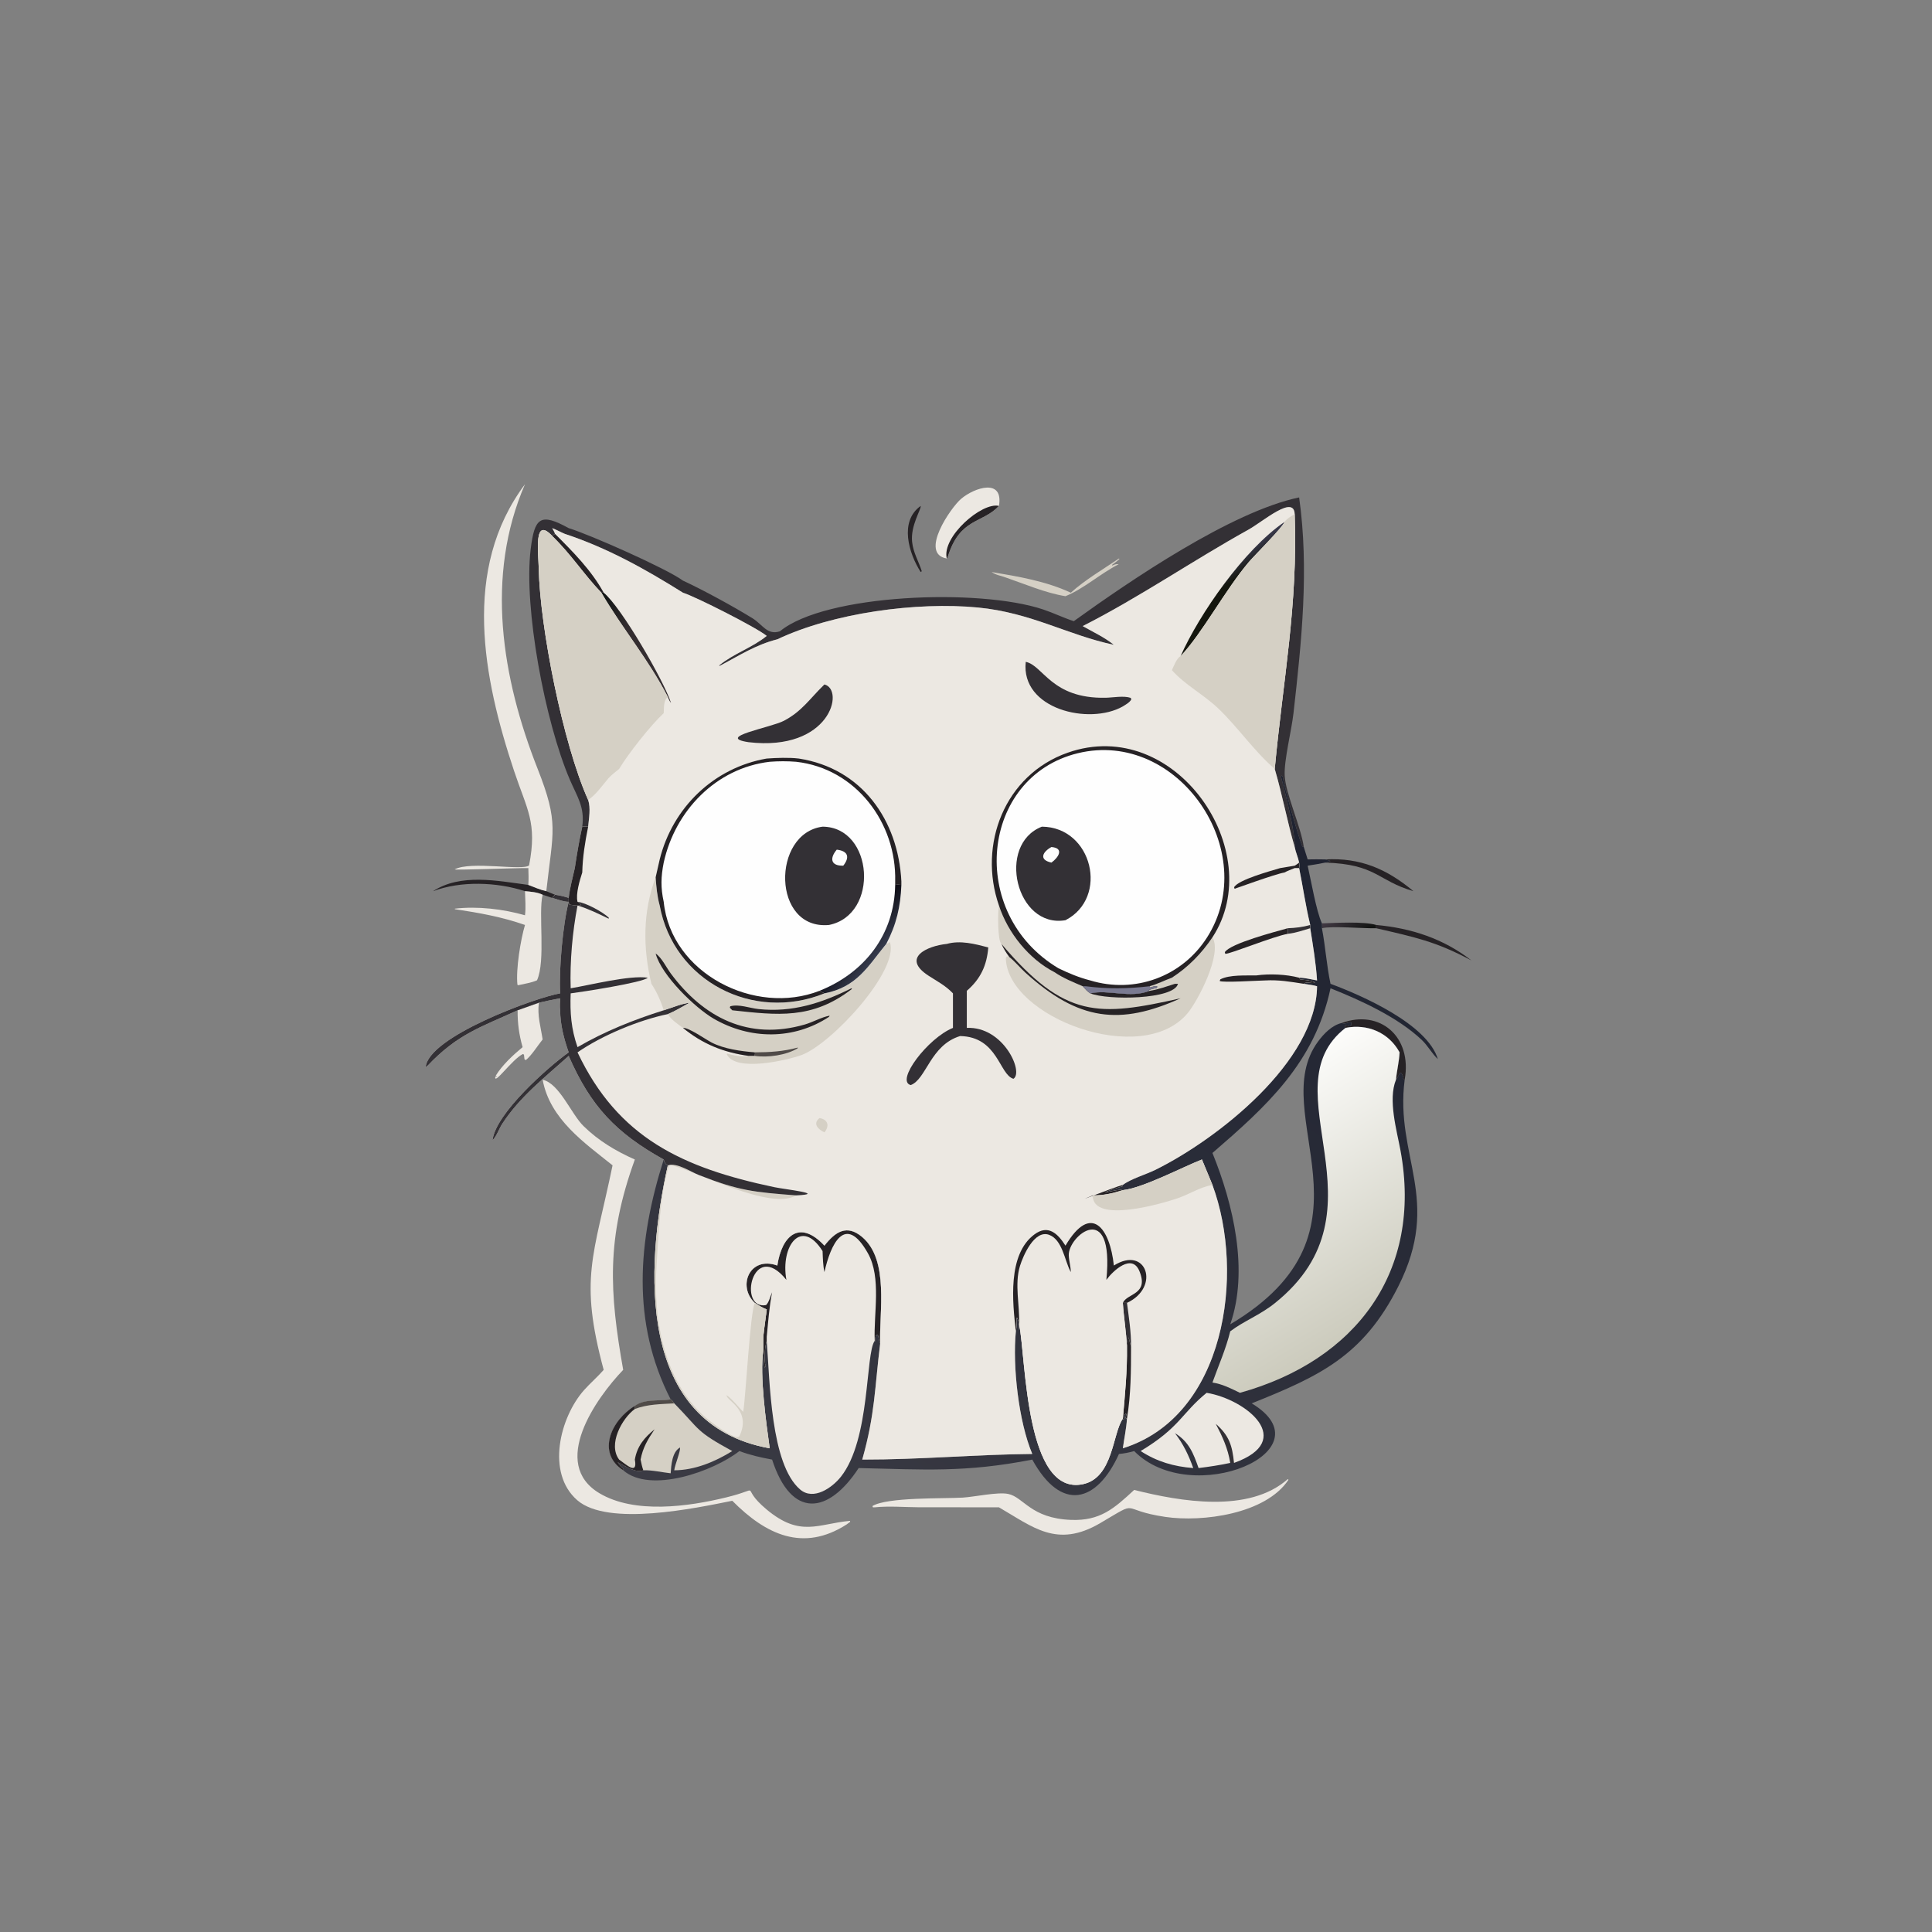 <?xml version="1.0" encoding="utf-8" ?>
<svg xmlns="http://www.w3.org/2000/svg" xmlns:xlink="http://www.w3.org/1999/xlink" width="1024" height="1024">
	<rect width="100%" height="100%" fill="#808080" stroke="none"/>
	<path fill="#262225" transform="scale(2 2)" d="M243.994 134.079C244.135 135.017 241.256 139.324 241.72 143.615C242.037 146.542 243.425 148.665 244.277 151.377L243.994 151.591C240.859 146.714 238.231 138.167 243.994 134.079Z"/>
	<defs>
		<linearGradient id="gradient_0" gradientUnits="userSpaceOnUse" x1="359.121" y1="248.443" x2="355.153" y2="242.201">
			<stop offset="0" stop-color="#121412"/>
			<stop offset="1" stop-color="#403842"/>
		</linearGradient>
	</defs>
	<path fill="url(#gradient_0)" transform="scale(2 2)" d="M350.321 244.7C353.965 244.574 361.405 244.142 364.705 245.125L364.705 245.99C361.374 246.089 352.838 245.332 350.321 245.99C350.42 245.596 350.339 245.107 350.321 244.7Z"/>
	<path fill="#262225" transform="scale(2 2)" d="M351.209 227.753C360.452 227.255 367.466 230.228 374.577 236.171C365.015 233.389 364.805 229.026 351.209 228.597C351.731 228.506 352.143 228.498 352.57 228.164L351.209 227.753Z"/>
	<path fill="#262225" transform="scale(2 2)" d="M364.705 245.125C373.991 245.968 382.521 248.742 389.932 254.52C380.433 249.441 374.913 248.37 364.705 245.99L364.705 245.125Z"/>
	<path fill="#262225" transform="scale(2 2)" d="M114.764 236.171C122.1 231.392 131.811 233.428 140.018 234.514C141.569 235.105 143.156 235.807 144.775 236.171L147.069 237.114L146.339 237.949L143.806 237.114C142.365 236.423 140.695 236.319 139.127 236.171C131.692 233.732 122.125 233.393 114.764 236.171Z"/>
	<path fill="#D5D0C5" transform="scale(2 2)" d="M296.541 148.007L296.664 148.143C296.061 148.704 295.401 149.179 294.74 149.668L294.729 149.895C295.366 149.619 295.768 149.4 296.471 149.533C291.564 152.019 287.42 155.906 282.361 158.003C277.026 157.131 271.611 154.781 266.49 153.027C265.134 152.518 264.043 152.443 262.78 151.591C269.85 152.775 277.24 154.022 283.772 157.071C287.609 153.62 292.281 150.91 296.541 148.007Z"/>
	<path fill="#262225" transform="scale(2 2)" d="M355.577 271.1C365.647 267.398 374.322 274.685 372.254 286.146L372.065 286.136L371.839 285.886L371.934 285.57C370.983 282.871 370.836 285.218 369.948 286.146C370.16 283.701 370.789 281.37 370.902 278.884C368.035 273.632 362.397 271.245 356.56 272.404C356.428 272.164 356.392 271.822 356.33 271.555L357.761 271.996L358.086 271.749L358.123 270.954C357.179 270.691 356.655 271.588 355.577 271.1Z"/>
	<path fill="#ECE8E2" transform="scale(2 2)" d="M137.179 267.736L142.816 265.732C142.342 269.102 143.298 272.148 143.806 275.466C142.517 277.052 140.851 279.749 139.326 280.951L138.99 280.707L138.855 279.491L138.575 279.321C135.714 280.715 130.78 287.846 131.274 285.295L131.797 285.315L131.369 285.084C133.059 282.289 135.987 279.575 138.496 277.503C137.558 274.246 137.136 271.12 137.179 267.736Z"/>
	<path fill="#ECE8E2" transform="scale(2 2)" d="M250.903 148.007C243.509 146.762 251.982 134.508 254.69 132.208C258.258 129.177 265.998 126.644 264.731 134.079C260.247 138.827 254.405 137.192 251.182 147.53C251.078 147.863 251.139 147.738 250.903 148.007Z"/>
	<path fill="#262225" transform="scale(2 2)" d="M250.903 148.007C249.526 142.253 260.251 132.968 264.731 134.079C260.247 138.827 254.405 137.192 251.182 147.53C251.078 147.863 251.139 147.738 250.903 148.007Z"/>
	<path fill="#ECE8E2" transform="scale(2 2)" d="M139.127 236.171C140.695 236.319 142.365 236.423 143.806 237.114C142.612 241.926 144.661 254.604 142.314 259.787C140.811 260.469 138.918 260.71 137.304 261.098L137.124 260.965C136.68 256.89 137.973 248.996 139.127 245.125C132.945 242.965 126.994 241.912 120.537 240.939L120.534 240.807C126.565 240.105 133.295 240.898 139.127 242.555C139.397 240.488 139.18 238.253 139.127 236.171Z"/>
	<path fill="#ECE8E2" transform="scale(2 2)" d="M341.279 391.977L341.454 392.156C335.45 401.254 318.617 403.44 308.843 401.998C296.095 400.117 302.566 397.193 291.536 403.659C280.067 410.382 273.679 404.622 264.731 399.456L243.443 399.441C239.574 399.421 235.662 399.069 231.809 399.456L231.343 399.467L231.193 399.128C235.024 396.707 250.356 397.183 255.12 396.883C258.299 396.683 264.386 395.338 267.164 395.904C271.307 396.75 273.11 402.388 283.863 402.789C291.561 403.076 295.258 399.769 300.564 394.848C312.899 397.937 330.938 401.088 341.279 391.977Z"/>
	<path fill="#ECE8E2" transform="scale(2 2)" d="M139.127 128.328C128.543 152.704 132.988 179.668 142.479 203.746C148.179 218.205 146.546 220.164 144.775 236.171C143.156 235.807 141.569 235.105 140.018 234.514C140.109 233.015 140.074 231.55 140.018 230.051C137.071 230 120.925 230.632 120.488 230.399C124.771 228.092 138.483 230.85 140.213 229.34C142.427 217.936 139.662 214.607 136.215 204.249C128.074 179.784 122.282 150.844 139.127 128.328Z"/>
	<path fill="#ECE8E2" transform="scale(2 2)" d="M143.806 286.146C148.249 287.112 151.364 295.22 154.653 298.433C158.662 302.349 163.156 305.021 168.24 307.285C160.634 328.278 161.498 342.385 165.153 363.026C157.881 370.611 145.722 387.891 158.86 395.724C168.174 401.277 182.446 399.27 192.454 396.827C202.851 394.288 195.46 393.595 203.14 400.01C212.137 407.526 216.79 403.788 225.277 403.041L225.297 403.3L224.361 404C212.836 411.374 202.984 406.726 194.061 397.719C184.369 399.673 161.095 404.622 152.985 397.574C144.652 390.333 148.402 375.563 154.787 368.384C156.39 366.581 158.237 365.011 159.829 363.201L159.981 363.026C153.436 338.711 157.308 333.113 162.337 308.829C154.95 302.881 145.746 296.648 143.806 286.146Z"/>
	<path fill="#333035" transform="scale(2 2)" d="M284.567 164.616C299.607 153.794 326.31 135.582 344.285 131.819C346.97 150.828 344.925 170.111 342.779 189.071C342.26 193.655 340.254 201.452 340.461 205.561C340.703 210.384 344.761 219.02 345.517 224.473L345.117 224.293C344.026 221.563 340.37 208.668 339.917 205.775L339.572 205.524L339.467 205.807C340.491 209.42 343.377 221.247 343.105 224.473C341.149 217.794 339.886 210.858 337.819 203.772C340.022 180.068 343.976 160.502 343.105 136.28C342.928 131 334.718 138.222 330.824 140.383C316.042 148.589 301.979 158.282 286.934 165.921C289.667 167.479 292.753 168.905 295.185 170.883C283.024 168.329 273.299 162.364 259.185 161.001C242.956 159.435 220.785 162.412 205.999 169.425C200.202 170.881 195.806 173.809 190.631 176.515L190.64 176.297C194.479 173.161 199.352 171.649 203.193 168.522C200.498 166.305 184.47 158.183 180.99 157.071C171.012 150.819 160.914 145.181 149.632 141.462C148.523 140.994 147.461 140.381 146.339 139.962C146.571 140.413 146.961 140.976 147.069 141.462L146.339 142.04C141.322 136.642 142.692 146.582 142.779 150.771C143.096 166.116 149.175 197.087 155.864 211.982C156.574 214.18 156.08 216.819 155.864 219.075L154.304 219.075C155.007 213.852 152.989 211.231 151.014 206.622C144.433 191.266 138.733 161.002 140.638 145.521C141.67 137.13 143.197 135.832 150.711 139.962C156.222 141.632 176.675 150.681 180.99 153.871C186.307 156.326 194.412 160.754 199.425 163.849C202.115 165.509 203.336 168.426 206.7 167.291C218.672 157.421 259.434 155.827 276.427 161.507C279.183 162.429 281.809 163.721 284.567 164.616Z"/>
	<defs>
		<linearGradient id="gradient_1" gradientUnits="userSpaceOnUse" x1="347.243" y1="210.358" x2="211.837" y2="419.205">
			<stop offset="0" stop-color="#1E2230"/>
			<stop offset="1" stop-color="#3B3B44"/>
		</linearGradient>
	</defs>
	<path fill="url(#gradient_1)" transform="scale(2 2)" d="M343.105 224.473C343.377 221.247 340.491 209.42 339.467 205.807L339.572 205.524L339.917 205.775C340.37 208.668 344.026 221.563 345.117 224.293L345.517 224.473C345.864 225.565 346.213 226.656 346.542 227.753C348.098 227.737 349.654 227.704 351.209 227.753L352.57 228.164C352.143 228.498 351.731 228.506 351.209 228.597C349.656 228.907 348.109 229.184 346.542 229.414C347.449 233.355 348.802 241.369 350.321 244.7C350.339 245.107 350.42 245.596 350.321 245.99C351.263 250.877 351.557 255.835 352.602 260.721C360.992 263.83 378.267 271.411 381.051 280.685C379.442 279.162 378.401 277.128 376.78 275.59C370.479 269.613 360.654 265.104 352.602 261.906C348.361 281.752 335.49 293.298 321.309 305.55C326.854 319.189 330.978 336.722 326.03 350.957C367.619 326.233 335.173 295.184 349.303 276.007C350.807 273.966 352.993 271.688 355.577 271.1C356.655 271.588 357.179 270.691 358.123 270.954L358.086 271.749L357.761 271.996L356.33 271.555C356.392 271.822 356.428 272.164 356.56 272.404C362.397 271.245 368.035 273.632 370.902 278.884C370.789 281.37 370.16 283.701 369.948 286.146C370.836 285.218 370.983 282.871 371.934 285.57L371.839 285.886L372.065 286.136L372.254 286.146C369.599 306.614 382.25 317.772 370.531 340.971C361.243 359.357 349.768 364.669 331.72 371.906C352.437 384.424 315.782 399.989 300.564 384.545C299.204 384.939 297.959 385.187 296.541 385.315C290.621 398.36 281.215 400.736 273.566 386.807C255.785 390.302 244.724 389.439 227.557 389.051C219.504 401.353 209.724 402.568 204.615 386.807C201.676 386.26 198.741 385.614 195.946 384.545C189.138 389.887 172.383 395.92 165.153 389.643C157.987 385.012 162.029 376.302 168.24 372.565C170.753 370.687 174.416 371.309 177.319 370.912L177.732 370.853C167.253 350.384 169.049 328.83 175.891 307.285C176.153 308.106 176.197 308.412 176.985 308.829C170.907 336.11 168.654 377.471 203.978 383.811C203.066 377.254 201.274 364.526 202.281 357.959C202.26 356.721 202.264 355.487 202.281 354.249C202.506 351.844 202.907 349.434 203.193 347.033C202.013 346.532 201.07 346.003 200.017 345.272C195.328 340.854 198.658 332.747 205.999 335.379C207.181 327.489 211.877 323.035 218.486 330.11C221.366 326.404 224.437 324.381 228.502 327.835C235.704 333.955 232.958 347.755 233.253 356.069C231.789 367.81 231.929 374.689 228.505 386.807C244.025 386.825 258.665 385.44 273.566 385.315C269.95 376.75 268.296 362.002 269.215 352.81C269.459 351.707 269.357 350.502 269.345 349.376L269.538 349.202C270.177 350.277 269.954 351.472 269.963 352.712L270.068 350.957L270.126 351.233C271.9 360.049 271.725 396.602 287.008 393.314C295.044 391.586 294.811 379.806 297.568 375.957L297.798 376.213C297.897 375.578 297.83 375.085 298.313 374.636L298.525 374.761L298.294 375.825L298.661 375.957C298.511 378.524 297.912 381.245 297.568 383.811C324.734 375.335 330.04 337.58 321.309 314.011L318.522 307.285C313.353 309.313 302.807 314.877 297.568 315.401C296.302 315.092 294.167 315.899 292.756 315.977C294.254 315.315 295.897 314.858 297.463 314.38L297.568 314.011C299.72 312.384 303.697 311.254 306.241 309.993C322.881 301.747 348.817 281.245 349.032 261.365C347.927 261.03 346.66 260.92 345.517 260.721C346.281 259.939 347.559 260.811 348.496 260.382C347.591 259.837 346.027 259.711 344.966 259.606L344.564 259.57L344.285 259.101C345.813 259.102 347.517 259.557 349.032 259.828C348.737 255.208 347.948 250.56 347.228 245.99L347.228 245.125C346.019 240.185 345.303 235.044 344.285 230.051C344.418 229.483 344.353 229.173 344.285 228.597C344.003 227.191 343.376 225.893 343.105 224.473Z"/>
	<path fill="#ECE8E2" transform="scale(2 2)" d="M302.275 384.545C312.709 378.295 313.198 374.431 319.771 369.113C330.328 370.861 343.611 381.761 327.027 387.688L326.03 387.688C323.238 388.286 320.469 388.701 317.637 389.051C316.257 385.151 315.089 382.074 311.381 379.809C313.581 382.663 315.021 385.664 316.218 389.051C311.061 388.644 306.665 387.373 302.275 384.545Z"/>
	<path fill="#333035" transform="scale(2 2)" d="M322.191 377.329C325.754 380.448 326.559 383.078 327.027 387.688L326.03 387.688C325.401 383.835 323.979 380.746 322.191 377.329Z"/>
	<path fill="#D5D0C5" transform="scale(2 2)" d="M177.732 370.853C178.192 371.131 178.389 371.464 178.68 371.906L179.037 372.266C185.574 378.985 184.315 379.246 194.061 384.545C189.504 387.379 184.113 389.631 178.68 389.643C178.913 387.945 180.326 384.761 180.228 383.596C178.103 384.732 177.874 388.338 177.732 390.437C175.49 390.197 172.693 389.539 170.483 389.643C168.511 390.409 165.765 388.602 164.074 387.688L163.7 387.556C164.142 388.242 164.677 388.743 165.27 389.299L165.153 389.643C157.987 385.012 162.029 376.302 168.24 372.565C170.753 370.687 174.416 371.309 177.319 370.912L177.732 370.853Z"/>
	<path fill="#504B48" transform="scale(2 2)" d="M177.732 370.853C178.192 371.131 178.389 371.464 178.68 371.906C175.129 372.116 171.609 372.116 168.24 373.393L168.24 372.565C170.753 370.687 174.416 371.309 177.319 370.912L177.732 370.853Z"/>
	<path fill="#262225" transform="scale(2 2)" d="M168.24 372.565L168.24 373.393C164.818 375.898 161.043 382.775 164.074 386.807C165.951 388.103 169.033 391.089 168.24 386.807C168.832 383.28 170.77 380.956 173.477 378.778C171.69 381.442 170.357 383.6 169.762 386.807C169.952 387.784 170.153 388.703 170.483 389.643C168.511 390.409 165.765 388.602 164.074 387.688L163.7 387.556C164.142 388.242 164.677 388.743 165.27 389.299L165.153 389.643C157.987 385.012 162.029 376.302 168.24 372.565Z"/>
	<path fill="#ECE8E2" transform="scale(2 2)" d="M218.486 330.11C221.366 326.404 224.437 324.381 228.502 327.835C235.704 333.955 232.958 347.755 233.253 356.069C232.901 355.367 232.897 354.549 232.656 353.792L232.289 353.73C231.911 354.209 231.961 354.653 231.95 355.235L231.948 355.496L231.809 355.326C229.299 358.749 230.721 381.349 222.873 391.318C220.558 394.258 215.59 397.764 212.044 394.733C204.196 388.026 204.027 366.032 203.193 355.326C202.674 356.931 202.385 360.287 202.913 362.094L202.709 362.416C202.326 362.049 202.406 358.722 202.281 357.959C202.26 356.721 202.264 355.487 202.281 354.249C202.506 351.844 202.907 349.434 203.193 347.033C202.013 346.532 201.07 346.003 200.017 345.272C195.328 340.854 198.658 332.747 205.999 335.379C207.181 327.489 211.877 323.035 218.486 330.11Z"/>
	<path fill="#262225" transform="scale(2 2)" d="M218.486 330.11C221.366 326.404 224.437 324.381 228.502 327.835C235.704 333.955 232.958 347.755 233.253 356.069C232.901 355.367 232.897 354.549 232.656 353.792L232.289 353.73C231.911 354.209 231.961 354.653 231.95 355.235L231.948 355.496L231.809 355.326C231.486 348.189 233.64 338.616 230.017 332.148C223.941 321.3 220.083 329.875 218.486 337.11C218.089 335.279 218.067 333.419 217.992 331.554C212.352 322.616 206.783 330.217 208.4 339.178C199.43 328.02 195.396 347.216 203.004 345.867C203.78 345.201 204.164 343.426 204.615 342.468C203.854 346.345 203.575 350.321 203.193 354.249L203.193 355.326C202.674 356.931 202.385 360.287 202.913 362.094L202.709 362.416C202.326 362.049 202.406 358.722 202.281 357.959C202.26 356.721 202.264 355.487 202.281 354.249C202.506 351.844 202.907 349.434 203.193 347.033C202.013 346.532 201.07 346.003 200.017 345.272C195.328 340.854 198.658 332.747 205.999 335.379C207.181 327.489 211.877 323.035 218.486 330.11Z"/>
	<defs>
		<linearGradient id="gradient_2" gradientUnits="userSpaceOnUse" x1="363.051" y1="350.836" x2="327.049" y2="290.745">
			<stop offset="0" stop-color="#CCCBBD"/>
			<stop offset="1" stop-color="#FCFCFA"/>
		</linearGradient>
	</defs>
	<path fill="url(#gradient_2)" transform="scale(2 2)" d="M356.56 272.404C362.397 271.245 368.035 273.632 370.902 278.884C370.789 281.37 370.16 283.701 369.948 286.146C367.787 291.466 370.18 299.628 371.156 304.948C377.016 336.89 359.468 360.52 328.599 369.113C326.213 367.959 323.961 366.787 321.309 366.385C322.955 361.793 324.844 357.582 326.03 352.81C329.642 350.071 333.883 348.533 337.876 345.329C368.842 320.479 335.772 288.618 356.56 272.404Z"/>
	<path fill="#ECE8E2" transform="scale(2 2)" d="M286.934 165.921C301.979 158.282 316.042 148.589 330.824 140.383C334.718 138.222 342.928 131 343.105 136.28C343.976 160.502 340.022 180.068 337.819 203.772C339.886 210.858 341.149 217.794 343.105 224.473C343.376 225.893 344.003 227.191 344.285 228.597C344.353 229.173 344.418 229.483 344.285 230.051C345.303 235.044 346.019 240.185 347.228 245.125L347.228 245.99C347.948 250.56 348.737 255.208 349.032 259.828C347.517 259.557 345.813 259.102 344.285 259.101L344.564 259.57L344.966 259.606C346.027 259.711 347.591 259.837 348.496 260.382C347.559 260.811 346.281 259.939 345.517 260.721C346.66 260.92 347.927 261.03 349.032 261.365C348.817 281.245 322.881 301.747 306.241 309.993C303.697 311.254 299.72 312.384 297.568 314.011L297.463 314.38C295.897 314.858 294.254 315.315 292.756 315.977C294.167 315.899 296.302 315.092 297.568 315.401C302.807 314.877 313.353 309.313 318.522 307.285L321.309 314.011C330.04 337.58 324.734 375.335 297.568 383.811C297.912 381.245 298.511 378.524 298.661 375.957L298.294 375.825L298.525 374.761L298.313 374.636C297.83 375.085 297.897 375.578 297.798 376.213L297.568 375.957C294.811 379.806 295.044 391.586 287.008 393.314C271.725 396.602 271.9 360.049 270.126 351.233L270.068 350.957L269.963 352.712C269.954 351.472 270.177 350.277 269.538 349.202L269.345 349.376C269.357 350.502 269.459 351.707 269.215 352.81C268.296 362.002 269.95 376.75 273.566 385.315C258.665 385.44 244.025 386.825 228.505 386.807C231.929 374.689 231.789 367.81 233.253 356.069C232.958 347.755 235.704 333.955 228.502 327.835C224.437 324.381 221.366 326.404 218.486 330.11C211.877 323.035 207.181 327.489 205.999 335.379C198.658 332.747 195.328 340.854 200.017 345.272C201.07 346.003 202.013 346.532 203.193 347.033C202.907 349.434 202.506 351.844 202.281 354.249C202.264 355.487 202.26 356.721 202.281 357.959C201.274 364.526 203.066 377.254 203.978 383.811C168.654 377.471 170.907 336.11 176.985 308.829C176.197 308.412 176.153 308.106 175.891 307.285C163.231 300.247 156.508 293.14 150.711 279.819C144.349 285.564 137.854 290.556 133.107 297.807C132.289 299.057 131.555 301.232 130.518 302.176C131.359 295.041 145.226 282.804 150.711 278.884C149.452 275.309 148.473 271.55 148.449 267.736C148.297 266.697 148.409 265.603 148.449 264.557C146.558 264.9 144.689 265.298 142.816 265.732L137.179 267.736C127.415 272.214 121.295 273.99 113.263 282.48L113.204 282.393L112.794 282.938C113.227 274.761 142.248 264.257 148.449 263.253C148.065 257.24 149.184 244.755 150.711 238.988C149.326 238.992 147.683 238.334 146.339 237.949L147.069 237.114C148.302 237.272 149.524 237.58 150.711 237.949C151.002 235.336 151.769 232.631 152.331 230.051C152.879 226.378 153.503 222.702 154.304 219.075L155.864 219.075C156.08 216.819 156.574 214.18 155.864 211.982C149.175 197.087 143.096 166.116 142.779 150.771C142.692 146.582 141.322 136.642 146.339 142.04L147.069 141.462C146.961 140.976 146.571 140.413 146.339 139.962C147.461 140.381 148.523 140.994 149.632 141.462C160.914 145.181 171.012 150.819 180.99 157.071C184.47 158.183 200.498 166.305 203.193 168.522C199.352 171.649 194.479 173.161 190.64 176.297L190.631 176.515C195.806 173.809 200.202 170.881 205.999 169.425C220.785 162.412 242.956 159.435 259.185 161.001C273.299 162.364 283.024 168.329 295.185 170.883C292.753 168.905 289.667 167.479 286.934 165.921Z"/>
	<path fill="#333035" transform="scale(2 2)" d="M347.228 245.125L347.228 245.99C345.264 246.577 343.325 247.251 341.279 247.471L341.279 245.99C343.319 245.912 345.261 245.692 347.228 245.125Z"/>
	<path fill="#D5D0C5" transform="scale(2 2)" d="M217.174 296.304C219.52 296.683 219.834 298.446 218.486 300.083C216.714 299.277 215.348 297.74 217.174 296.304Z"/>
	<path fill="#262225" transform="scale(2 2)" d="M289.588 316.79C282.925 319.541 295.2 314.627 297.568 314.011L297.463 314.38C295.897 314.858 294.254 315.315 292.756 315.977C294.167 315.899 296.302 315.092 297.568 315.401C294.789 316.27 292.501 316.799 289.588 316.79Z"/>
	<path fill="#333035" transform="scale(2 2)" d="M297.568 345.272L298.661 345.272C299.15 349.078 299.79 353.063 299.736 356.905C299.474 356.09 299.303 355.242 299.109 354.408L298.661 356.905C298.467 352.996 297.812 349.159 297.568 345.272Z"/>
	<path fill="#262225" transform="scale(2 2)" d="M341.279 247.471C337.315 248.184 326.075 252.811 324.717 252.777L324.588 252.339C326.091 249.995 338.072 246.893 341.279 245.99L341.279 247.471Z"/>
	<path fill="#262225" transform="scale(2 2)" d="M344.285 228.597C344.353 229.173 344.418 229.483 344.285 230.051L343.105 230.051C342.224 230.425 341.227 230.751 340.399 231.219C337.76 231.671 327.263 235.552 327.176 235.529L327.048 235.133C328.138 233.136 336.744 230.812 339.268 230.051L343.105 229.414C343.518 229.203 343.907 228.869 344.285 228.597Z"/>
	<path fill="#262225" transform="scale(2 2)" d="M146.339 142.04L147.069 141.462C151.81 146.19 156.749 151.152 159.981 157.071L159.371 157.071C154.737 152.244 151.347 146.875 146.339 142.04Z"/>
	<path fill="#262225" transform="scale(2 2)" d="M298.661 356.905L299.109 354.408C299.303 355.242 299.474 356.09 299.736 356.905C299.74 363.287 299.703 369.642 298.661 375.957L298.294 375.825L298.525 374.761L298.313 374.636C297.83 375.085 297.897 375.578 297.798 376.213L297.568 375.957C298.135 369.582 298.749 363.313 298.661 356.905Z"/>
	<path fill="#262225" transform="scale(2 2)" d="M332.951 258.495C336.396 258.008 340.91 258.196 344.285 259.101L344.564 259.57L344.966 259.606C346.027 259.711 347.591 259.837 348.496 260.382C347.559 260.811 346.281 259.939 345.517 260.721C341.919 260.166 338.972 259.628 335.278 259.828C333.627 259.84 323.89 260.472 323.23 259.962L323.39 259.541C325.876 258.257 330.178 258.558 332.951 258.495Z"/>
	<defs>
		<linearGradient id="gradient_3" gradientUnits="userSpaceOnUse" x1="158.526" y1="158.972" x2="167.474" y2="164.528">
			<stop offset="0" stop-color="#0F1413"/>
			<stop offset="1" stop-color="#342D30"/>
		</linearGradient>
	</defs>
	<path fill="url(#gradient_3)" transform="scale(2 2)" d="M159.371 157.071L159.981 157.071C164.581 160.789 175.913 180.325 177.83 186.285C177.427 185.832 177.226 185.267 176.985 184.717C171.971 174.908 164.886 166.52 159.371 157.071Z"/>
	<path fill="#262225" transform="scale(2 2)" d="M154.304 219.075L155.864 219.075C155.044 223.155 154.412 227.045 154.304 231.219C153.649 233.277 152.527 236.898 153.05 238.988C155.611 240.512 151.888 239.906 150.863 239.716L150.711 238.988L150.711 237.949C151.002 235.336 151.769 232.631 152.331 230.051C152.879 226.378 153.503 222.702 154.304 219.075Z"/>
	<defs>
		<linearGradient id="gradient_4" gradientUnits="userSpaceOnUse" x1="331.813" y1="150.275" x2="329.352" y2="146.856">
			<stop offset="0" stop-color="#14160E"/>
			<stop offset="1" stop-color="#373748"/>
		</linearGradient>
	</defs>
	<path fill="url(#gradient_4)" transform="scale(2 2)" d="M340.399 138.317C340.147 139.5 332.384 147.258 330.973 148.916C324.694 156.293 318.624 167.814 312.87 173.885C317.877 162.619 329.714 145.644 340.399 138.317Z"/>
	<path fill="#333035" transform="scale(2 2)" d="M271.832 175.399C276.463 176.312 278.592 185.2 292.985 184.914C294.961 184.874 297.805 184.307 299.677 184.954L299.802 185.383C299.278 186.231 298.391 186.677 297.568 187.204C288.664 192.256 270.475 187.939 271.832 175.399Z"/>
	<path fill="#333035" transform="scale(2 2)" d="M218.486 181.39C223.923 182.787 219.979 199.228 198.365 196.685C189.438 195.342 204.251 192.849 207.757 191.01C212.496 188.525 214.604 185.166 218.278 181.59L218.486 181.39Z"/>
	<path fill="#D5D0C5" transform="scale(2 2)" d="M318.522 307.285L321.309 314.011C318.048 314.58 315.244 316.465 312.15 317.529C308.282 318.86 289.497 324.457 289.588 316.79C292.501 316.799 294.789 316.27 297.568 315.401C302.807 314.877 313.353 309.313 318.522 307.285Z"/>
	<path fill="#D5D0C5" transform="scale(2 2)" d="M176.985 308.829C179.417 308.036 183.014 310.533 185.204 311.394C195.862 315.585 199.847 315.927 210.987 316.79C204.103 320.904 184.82 310.424 177.654 308.712L177.373 308.829C174.822 316.155 174.534 327.652 174.001 335.322C172.993 349.812 176.123 367.385 188.273 376.685C189.175 377.376 195.275 382.025 195.979 380.539C199.258 373.623 192.328 371.081 192.568 369.75C194.102 370.809 195.618 372.804 196.961 374.17C197.72 369.109 198.745 348.401 200.017 345.272C201.07 346.003 202.013 346.532 203.193 347.033C202.907 349.434 202.506 351.844 202.281 354.249C202.264 355.487 202.26 356.721 202.281 357.959C201.274 364.526 203.066 377.254 203.978 383.811C168.654 377.471 170.907 336.11 176.985 308.829Z"/>
	<path fill="#333035" transform="scale(2 2)" d="M250.903 250.149C254.525 249.128 258.386 250.158 261.905 251.078C261.516 255.875 259.865 259.41 256.217 262.577L256.217 272.404C265.922 271.959 271.376 284.167 268.569 285.891C264.797 284.795 264.461 274.755 254.438 274.565C246.523 276.976 245.507 285.996 241.356 287.555C237.213 286.526 245.908 275.078 252.543 272.404L252.543 263.253C250.573 261.165 248.384 260.083 246.027 258.545C238.779 253.815 245.736 250.669 250.903 250.149Z"/>
	<path fill="#333035" transform="scale(2 2)" d="M147.069 237.114C148.302 237.272 149.524 237.58 150.711 237.949L150.711 238.988L150.863 239.716C151.888 239.906 155.611 240.512 153.05 238.988C155.205 239.199 159.733 241.666 161.326 243.182L161.313 243.464C158.723 242.208 155.804 240.78 153.05 239.964C151.706 246.944 151.001 254.803 151.235 261.906C156.399 261.048 166.864 258.388 171.652 259.101C170.569 260.366 153.919 262.924 151.235 263.253C151.036 268.377 151.356 272.652 153.05 277.503C160.349 273.271 167.848 270.282 175.891 267.736C178.09 267.056 180.472 266.012 182.75 265.732C180.868 266.777 178.983 267.944 176.985 268.748C169.276 270.332 159.547 274.394 153.05 278.884C163.783 301.553 180.849 309.484 205.158 314.604C208.125 315.229 219.303 316.402 210.987 316.79C199.847 315.927 195.862 315.585 185.204 311.394C183.014 310.533 179.417 308.036 176.985 308.829C176.197 308.412 176.153 308.106 175.891 307.285C163.231 300.247 156.508 293.14 150.711 279.819C144.349 285.564 137.854 290.556 133.107 297.807C132.289 299.057 131.555 301.232 130.518 302.176C131.359 295.041 145.226 282.804 150.711 278.884C149.452 275.309 148.473 271.55 148.449 267.736C148.297 266.697 148.409 265.603 148.449 264.557C146.558 264.9 144.689 265.298 142.816 265.732L137.179 267.736C127.415 272.214 121.295 273.99 113.263 282.48L113.204 282.393L112.794 282.938C113.227 274.761 142.248 264.257 148.449 263.253C148.065 257.24 149.184 244.755 150.711 238.988C149.326 238.992 147.683 238.334 146.339 237.949L147.069 237.114Z"/>
	<path fill="#D5D0C5" transform="scale(2 2)" d="M264.731 239.964C267.076 247.205 272.673 254.185 279.515 257.68C281.759 259.238 284.433 260.284 286.934 261.365C287.558 262.055 288.133 262.77 288.939 263.253C293.759 262.143 299.449 264.647 304.654 262.577L304.358 262.368C305.084 262.136 305.807 261.971 306.553 261.814L306.715 261.453C306.115 261.189 305.413 261.536 304.783 261.693L304.654 261.365C306.659 260.823 308.605 259.811 310.57 259.101C314.943 256.256 318.405 252.707 321.309 248.402C324.025 252.837 317.354 265.367 314.725 268.517C302.592 283.054 266.951 269.542 266.552 253.916L266.799 253.457L267.472 253.618C266.647 252.483 265.975 251.433 265.39 250.149C264.347 249.482 264.399 241.295 264.731 239.964Z"/>
	<path fill="#262225" transform="scale(2 2)" d="M311.381 260.721L312.169 260.731C311.137 264.9 293.608 265.117 288.939 263.253C293.759 262.143 299.449 264.647 304.654 262.577C306.934 262.248 309.184 261.404 311.381 260.721Z"/>
	<path fill="#262225" transform="scale(2 2)" d="M265.39 250.149C282.277 270.057 291.115 269.432 312.87 264.557C296.834 271.815 285.806 270.548 271.726 257.745C270.298 256.446 268.981 254.794 267.472 253.618C266.647 252.483 265.975 251.433 265.39 250.149Z"/>
	<path fill="#D5D0C5" transform="scale(2 2)" d="M172.625 260.721C170.37 251.276 170.306 241.694 173.75 232.491C173.928 235.002 174.153 237.53 174.827 239.964C178.485 259.951 199.602 270.934 218.486 263.253C227.072 261.608 230.009 256.085 234.646 250.421L234.872 250.149C235.346 250.038 235.448 249.98 235.811 249.627C238.491 257.051 220.308 276.758 212.348 279.619C208.539 280.989 194.886 284.192 192.606 279.392L192.731 279.214C194.409 279.729 196.624 280.155 198.365 279.819C191.755 278.9 186.194 276.685 180.99 272.404C179.605 271.379 177.863 270.253 176.985 268.748C178.983 267.944 180.868 266.777 182.75 265.732C180.472 266.012 178.09 267.056 175.891 267.736C175.192 265.428 173.982 262.708 172.625 260.721Z"/>
	<path fill="#504B48" transform="scale(2 2)" d="M200.017 278.884C203.882 278.875 207.674 278.649 211.418 277.61L211.391 277.803C208.431 279.631 203.446 280.345 200.017 279.819L199.963 279.644C200.112 279.142 200.096 279.395 200.017 278.884Z"/>
	<path fill="#262225" transform="scale(2 2)" d="M180.99 272.404C182.496 272.263 186.925 275.417 188.601 276.285C191.888 277.988 196.351 278.58 200.017 278.884C200.096 279.395 200.112 279.142 199.963 279.644L200.017 279.819C199.468 279.791 198.915 279.813 198.365 279.819C191.755 278.9 186.194 276.685 180.99 272.404Z"/>
	<path fill="#262225" transform="scale(2 2)" d="M225.637 261.906L225.784 262.071C215.198 270.258 206.01 269.022 194.061 267.736C193.831 267.521 193.626 267.291 193.415 267.058L193.52 266.679C195.825 266.034 198.658 267.161 201.004 267.413C209.939 268.373 217.798 265.825 225.637 261.906Z"/>
	<path fill="#262225" transform="scale(2 2)" d="M173.75 252.695C175.374 253.789 176.574 256.376 177.754 257.967C186.46 269.707 198.409 275.814 213.266 271.509C215.48 270.867 217.627 269.584 219.867 269.156L219.705 269.469C210.359 275.628 198.754 275.545 189.109 269.942C184.25 267.12 175.325 258.531 173.75 252.695Z"/>
	<path fill="#D5D0C5" transform="scale(2 2)" d="M343.105 136.28C343.976 160.502 340.022 180.068 337.819 203.772C332.345 199.075 328.091 192.743 322.837 187.733C318.99 184.065 314.1 181.565 310.57 177.605C311.052 176.527 311.836 174.427 312.87 173.885C318.624 167.814 324.694 156.293 330.973 148.916C332.384 147.258 340.147 139.5 340.399 138.317C340.956 137.51 342.245 136.713 343.105 136.28Z"/>
	<path fill="#D5D0C5" transform="scale(2 2)" d="M155.864 211.982C149.175 197.087 143.096 166.116 142.779 150.771C142.692 146.582 141.322 136.642 146.339 142.04C151.347 146.875 154.737 152.244 159.371 157.071C164.886 166.52 171.971 174.908 176.985 184.717C175.778 185.631 175.999 187.62 175.891 188.993C172.486 192.134 166.418 199.835 164.074 203.772C163.139 204.565 162.064 205.341 161.244 206.247C159.73 208.034 157.826 210.739 155.864 211.982Z"/>
	<path fill="#ECE8E2" transform="scale(2 2)" d="M282.361 330.11C289.189 318.582 294.158 325.565 295.185 335.379C303.841 329.926 307.582 341.144 298.661 345.272L297.568 345.272C297.812 349.159 298.467 352.996 298.661 356.905C298.749 363.313 298.135 369.582 297.568 375.957C294.811 379.806 295.044 391.586 287.008 393.314C271.725 396.602 271.9 360.049 270.126 351.233L270.068 350.957L269.963 352.712C269.954 351.472 270.177 350.277 269.538 349.202L269.345 349.376C269.357 350.502 269.459 351.707 269.215 352.81C268.319 345.123 266.972 332.461 274.115 327.147C277.746 324.445 280.276 326.841 282.361 330.11Z"/>
	<path fill="#262225" transform="scale(2 2)" d="M282.361 330.11C289.189 318.582 294.158 325.565 295.185 335.379C303.841 329.926 307.582 341.144 298.661 345.272L297.568 345.272C298.709 342.69 304.496 343.125 301.974 336.901C299.999 332.028 294.972 336.745 293.199 339.178C295.341 317.555 283.032 327.501 283.232 332.678C283.289 334.17 283.758 335.606 283.772 337.11L283.6 336.776C282.115 333.855 281.492 328.508 278.011 327.238C274.127 325.821 271.125 332.809 270.302 335.491C268.803 340.38 270.285 345.908 270.068 350.957L269.963 352.712C269.954 351.472 270.177 350.277 269.538 349.202L269.345 349.376C269.357 350.502 269.459 351.707 269.215 352.81C268.319 345.123 266.972 332.461 274.115 327.147C277.746 324.445 280.276 326.841 282.361 330.11Z"/>
	<path fill="#262225" transform="scale(2 2)" d="M264.731 239.964C259.13 223.852 266.246 205.341 282.937 199.474C311.536 189.421 336.138 225.755 321.309 248.402C318.405 252.707 314.943 256.256 310.57 259.101C308.605 259.811 306.659 260.823 304.654 261.365L304.783 261.693C305.413 261.536 306.115 261.189 306.715 261.453L306.553 261.814C305.807 261.971 305.084 262.136 304.358 262.368L304.654 262.577C299.449 264.647 293.759 262.143 288.939 263.253C288.133 262.77 287.558 262.055 286.934 261.365C284.433 260.284 281.759 259.238 279.515 257.68C272.673 254.185 267.076 247.205 264.731 239.964Z"/>
	<path fill="#7A7A91" transform="scale(2 2)" d="M287.76 261.365C293.387 262.12 299.021 262.034 304.654 261.365L304.783 261.693C305.413 261.536 306.115 261.189 306.715 261.453L306.553 261.814C305.807 261.971 305.084 262.136 304.358 262.368L304.654 262.577C299.449 264.647 293.759 262.143 288.939 263.253C288.133 262.77 287.558 262.055 286.934 261.365L287.76 261.365Z"/>
	<path fill="#FEFEFE" transform="scale(2 2)" d="M280.525 256.615C256.131 242.089 259.877 205.853 285.655 199.605C312.21 193.169 334.366 225.654 319.892 248.412C313.269 258.826 300.742 263.413 288.939 259.828C285.932 259.051 283.32 257.964 280.525 256.615Z"/>
	<path fill="#333035" transform="scale(2 2)" d="M276.106 219.075C289.522 219.18 293.953 237.892 282.361 243.865C269.247 246.104 264.015 223.793 276.106 219.075Z"/>
	<path fill="#FEFEFE" transform="scale(2 2)" d="M278.641 224.473C282.108 224.747 280.508 227.26 278.641 228.597C275.161 227.844 276.373 225.688 278.641 224.473Z"/>
	<path fill="#FEFEFE" transform="scale(2 2)" d="M203.193 201.018C206.034 200.835 208.845 200.703 211.684 201.018C228.451 203.605 238.048 217.371 238.878 233.57L238.878 234.514C238.644 240.306 237.567 244.998 234.872 250.149L234.646 250.421C230.009 256.085 227.072 261.608 218.486 263.253C199.602 270.934 178.485 259.951 174.827 239.964C174.153 237.53 173.928 235.002 173.75 232.491L174.827 227.753C178.234 214.047 189.149 203.448 203.193 201.018Z"/>
	<defs>
		<linearGradient id="gradient_5" gradientUnits="userSpaceOnUse" x1="227.38" y1="247.73" x2="232.861" y2="252.109">
			<stop offset="0" stop-color="#0E0D15"/>
			<stop offset="1" stop-color="#34394A"/>
		</linearGradient>
	</defs>
	<path fill="url(#gradient_5)" transform="scale(2 2)" d="M238.878 234.514C238.644 240.306 237.567 244.998 234.872 250.149L234.646 250.421C230.009 256.085 227.072 261.608 218.486 263.253L217.174 262.577C229.079 257.815 237.044 247.711 237.231 234.514C237.804 234.41 238.302 234.47 238.878 234.514Z"/>
	<path fill="#262225" transform="scale(2 2)" d="M203.193 201.018C206.034 200.835 208.845 200.703 211.684 201.018C228.451 203.605 238.048 217.371 238.878 233.57L238.878 234.514C238.302 234.47 237.804 234.41 237.231 234.514L237.231 233.57C237.635 218.078 226.811 203.649 210.987 201.88C208.666 201.69 206.299 201.701 203.978 201.88C189.732 203.543 178.886 214.906 175.891 228.597C175.147 232.352 175.064 235.237 175.891 238.988C177.803 257.99 200.056 269.276 217.174 262.577L218.486 263.253C199.602 270.934 178.485 259.951 174.827 239.964C174.153 237.53 173.928 235.002 173.75 232.491L174.827 227.753C178.234 214.047 189.149 203.448 203.193 201.018Z"/>
	<path fill="#333035" transform="scale(2 2)" d="M217.992 219.075C231.534 219.166 233.092 242.422 219.705 245.125C204.56 246.539 204.426 220.839 217.992 219.075Z"/>
	<path fill="#FEFEFE" transform="scale(2 2)" d="M221.751 225.168C224.78 225.519 225.241 227.185 223.477 229.414C220.05 229.499 219.874 227.377 221.751 225.168Z"/>
</svg>
